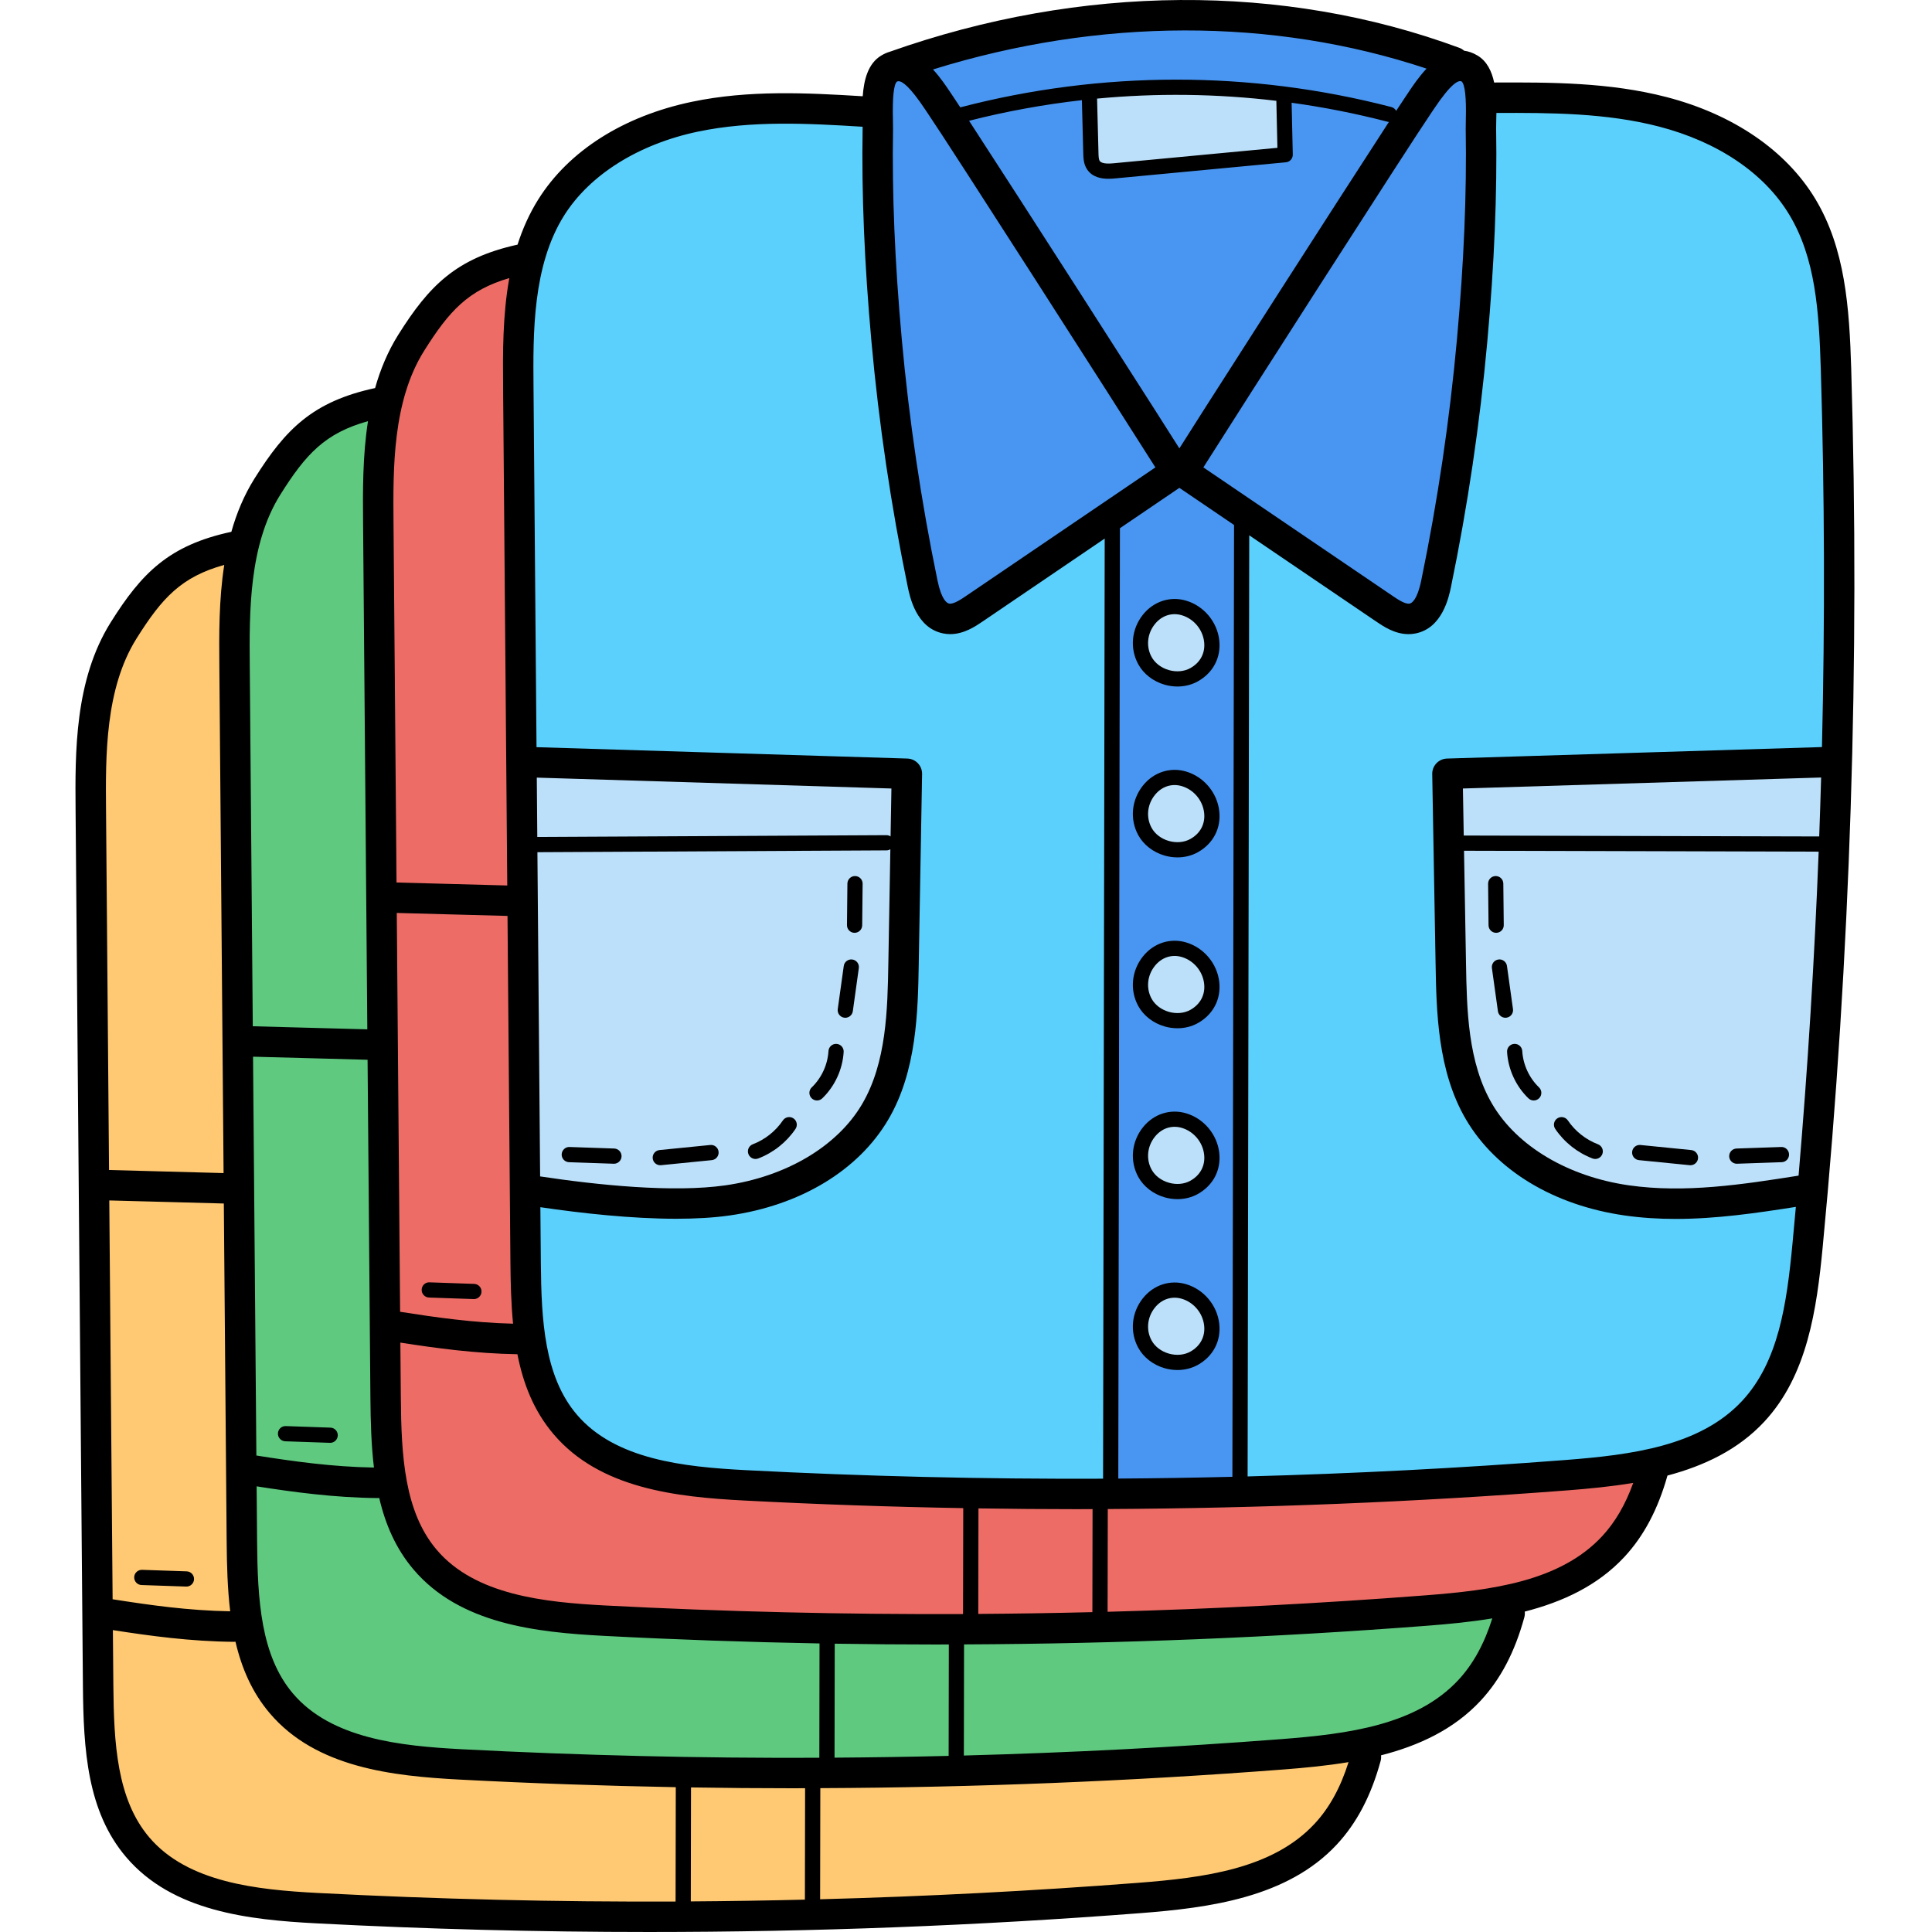 <svg viewBox="-20 0 512 512.001" xmlns="http://www.w3.org/2000/svg"><g fill="#bce0f9"><path d="m365.941 223.426 98.098.25.066-1.934c.191-5.215.363-10.43.512-15.637l.062-2.121-99.027 3.035zm0 0"/><path d="m366.5 255.195c.223 12.633.477 26.945 7.266 38.461 6.871 11.676 20.949 20.066 37.66 22.453 3.996.566 8.117.844 12.602.844 11.336 0 22.805-1.82 32.926-3.43l1.543-.242.133-1.562c2.418-28.234 4.215-57.148 5.336-85.941l.082-2.07-98.105-.25zm85.598 50.766.02-2.004-.02 2.035-11.832.379zm-24.066.84c-.035-.004-.074-.004-.109-.008l-7.223-.738zm-34.207-8.766.016.004c2.148 3.191 5.316 5.703 8.91 7.102-3.609-1.375-6.781-3.887-8.934-7.102.004-.004.004-.004.008-.004zm-12.406-19.398.004.012c.238 4.109 2.078 8.105 5.023 10.98-2.977-2.859-4.82-6.859-5.031-10.992zm-4.039-24.379.008 2.02 1.562 11.426-1.57-11.441zm-.98-20.078.078 11.012-.102-11.031-.016-2zm0 0"/><path d="m318.484 24.723c-8.84-1.051-17.832-1.586-26.727-1.586-7.059 0-14.195.336-21.207 1.004l-1.859.176.418 16.363c.027.988.062 2.219.699 3.121 1.059 1.543 3.234 1.543 3.949 1.543.715 0 1.371-.07 1.598-.094l45.215-4.262-.363-16.059zm0 0"/><path d="m289.203 179.504c.934.266 1.887.398 2.832.398 1.578 0 3.094-.379 4.398-1.098 3.336-1.863 5.082-5.191 4.66-8.906-.457-4.098-3.422-7.625-7.371-8.777-.809-.238-1.633-.359-2.453-.359-2.617 0-5.023 1.203-6.781 3.387-2.539 3.164-2.953 7.449-1.051 10.93 1.152 2.086 3.246 3.695 5.766 4.426zm0 0"/><path d="m293.719 206.398c-.809-.23-1.629-.352-2.441-.352-2.625 0-5.039 1.207-6.785 3.387-2.551 3.16-2.965 7.445-1.055 10.922 1.16 2.102 3.262 3.715 5.766 4.43.941.266 1.898.402 2.848.402 1.578 0 3.094-.383 4.383-1.102 3.34-1.863 5.082-5.191 4.664-8.898-.461-4.102-3.426-7.633-7.379-8.789zm0 0"/><path d="m289.203 270.074c.934.266 1.887.398 2.832.398 1.578 0 3.094-.379 4.398-1.098 3.336-1.863 5.082-5.195 4.664-8.906-.461-4.098-3.426-7.625-7.375-8.777-.809-.238-1.633-.359-2.453-.359-2.617 0-5.023 1.203-6.781 3.387-2.539 3.164-2.957 7.449-1.051 10.93 1.152 2.082 3.25 3.695 5.766 4.426zm0 0"/><path d="m293.715 296.969c-.805-.23-1.625-.352-2.438-.352-2.625 0-5.039 1.203-6.785 3.387-2.551 3.16-2.965 7.449-1.055 10.922 1.16 2.102 3.262 3.715 5.754 4.426.941.273 1.902.41 2.855.41 1.578 0 3.094-.383 4.387-1.105 3.34-1.863 5.082-5.191 4.664-8.898-.461-4.102-3.426-7.633-7.383-8.789zm0 0"/><path d="m293.723 342.262c-.809-.238-1.633-.359-2.453-.359-2.617 0-5.023 1.203-6.781 3.387-2.539 3.164-2.957 7.449-1.051 10.93 1.152 2.086 3.246 3.695 5.766 4.426.934.266 1.887.398 2.836.398 1.574 0 3.09-.375 4.395-1.094 3.336-1.867 5.082-5.195 4.664-8.91-.461-4.098-3.426-7.625-7.375-8.777zm0 0"/><path d="m120.242 204.02.164 19.801 94.48-.504.051.035-.02.012-94.516.488.75 89.633 1.691.254c14.09 2.117 26.324 3.188 36.359 3.188 5.004 0 9.477-.273 13.289-.816 16.715-2.387 30.797-10.777 37.672-22.453 6.801-11.535 7.043-25.84 7.254-38.461l.531-30.102.105-3.727-.039.027.258-14.371zm48.188 101.441-13.352 1.328c-.047 0-.082-.004-.102-.02l13.449-1.34.02-2zm11.777-.352c3.598-1.363 6.766-3.875 8.914-7.059 0-.008.008-.016.023-.016l.02.023c-2.164 3.191-5.336 5.707-8.957 7.051zm16.297-15.496c2.961-2.848 4.801-6.844 5.055-10.977h.004l.02.016c-.242 4.117-2.086 8.117-5.078 10.961zm7.484-21.914 1.605-11.438.023.012zm2.469-22.508.133-11.031.02.02zm0 0"/></g><path d="m370.457 31.762c.207-8.086-.531-10.488-1.707-11.609l-.164-.156-.195-.113c-.426-.254-.922-.387-1.434-.387-1.605 0-3.766 1.004-8.625 8.285l-.676 1.004c-5.766 8.438-50.977 79.027-60.438 94.008l-1.035 1.637 51.914 35.254c1.715 1.164 3.531 2.305 5.184 2.305.23 0 .449-.023.672-.066 1-.207 1.883-.887 2.629-2.023.836-1.277 1.496-3.133 2.023-5.672 4.363-21.129 7.562-42.727 9.504-64.195 1.852-20.48 2.609-38.777 2.32-55.93-.012-.574.004-1.297.023-2.113zm0 0" fill="#4996f2"/><path d="m273.727 45.379c-1.93 0-3.219-.508-3.945-1.559-.648-.938-.676-2.121-.703-3.172l-.426-16.344-2.168.246c-10.164 1.152-20.309 3.012-30.16 5.52l-2.707.691 1.527 2.34c7.023 10.773 20.012 30.969 29 44.988 7.492 11.66 14.797 23.078 20.234 31.602l8.172 12.867 1.688-2.668c1.57-2.48 3.789-5.977 6.477-10.195 5.438-8.527 12.75-19.945 20.227-31.605 9.398-14.641 21.898-34.066 28.805-44.68l.086-.141.008.012 1.836-2.82c1.266-1.945 2.148-3.277 2.656-4.004l.609-.926c1.039-1.555 2.609-3.902 4.562-5.98l2.145-2.281-2.969-.988c-20.402-6.777-42.078-10.215-64.426-10.215-22.59 0-45.332 3.512-67.602 10.434l-3.023.941 2.148 2.324c1.887 2.039 3.438 4.375 4.391 5.809 0 0 .531.777.625.91.387.562 1.016 1.523 1.848 2.793l.961 1.473 1.395-.363c18.504-4.832 37.613-7.281 56.797-7.281 19.062 0 38.051 2.418 56.426 7.188 0 0 .008.008.02.027l.004.008-.031-.004c-8.422-2.184-17.055-3.891-25.648-5.074l-2.324-.32.355 16.09-45.293 4.277c-.438.035-.98.082-1.574.082zm0 0" fill="#4996f2"/><path d="m274.801 138.922-.445 254.934 2.02-.016c9.887-.07 20.074-.227 30.27-.469l1.949-.047.445-255.254-16.488-11.195zm21.648 221.047c-1.301.723-2.828 1.102-4.41 1.102-.957 0-1.914-.137-2.848-.402-2.52-.727-4.625-2.344-5.781-4.438-1.906-3.477-1.496-7.781 1.051-10.961 1.727-2.156 4.215-3.395 6.824-3.395.816 0 1.637.121 2.441.355 3.969 1.156 6.941 4.695 7.402 8.801.418 3.727-1.332 7.07-4.68 8.938zm-11.992-59.988c1.73-2.152 4.227-3.391 6.84-3.391.812 0 1.633.117 2.43.348 3.969 1.16 6.941 4.695 7.402 8.805.418 3.734-1.332 7.074-4.688 8.941-1.293.723-2.816 1.105-4.402 1.105-.957 0-1.914-.137-2.848-.402-2.52-.723-4.625-2.344-5.781-4.438-1.906-3.477-1.496-7.781 1.047-10.969zm11.996-30.582c-1.305.723-2.832 1.102-4.414 1.102-.957 0-1.914-.137-2.848-.402-2.52-.723-4.625-2.344-5.781-4.438-1.906-3.48-1.496-7.781 1.051-10.957 1.727-2.16 4.215-3.398 6.82-3.398.82 0 1.641.121 2.445.355 3.969 1.156 6.941 4.695 7.402 8.805.418 3.723-1.332 7.066-4.676 8.934zm-11.996-59.984c1.73-2.156 4.227-3.395 6.84-3.395.812 0 1.633.117 2.43.352 3.969 1.156 6.941 4.695 7.402 8.801.418 3.734-1.332 7.078-4.688 8.941-1.293.727-2.816 1.105-4.402 1.105-.957 0-1.914-.137-2.852-.402-2.516-.723-4.621-2.34-5.777-4.438-1.906-3.477-1.496-7.781 1.047-10.965zm16.676-39.52c.414 3.723-1.336 7.066-4.68 8.938-1.305.719-2.832 1.098-4.414 1.098-.957 0-1.914-.133-2.848-.398-2.52-.723-4.625-2.344-5.781-4.441-1.906-3.477-1.496-7.777 1.051-10.957 1.727-2.156 4.215-3.395 6.824-3.395.816 0 1.637.117 2.441.352 3.969 1.156 6.945 4.695 7.406 8.805zm0 0" fill="#4996f2"/><path d="m287.879 122.793c-9.832-15.547-54.801-85.758-60.434-94l-.672-.992c-4.859-7.277-7.027-8.281-8.645-8.281-.488 0-.957.121-1.402.355l-.246.133-.199.191c-.91.879-1.867 2.566-1.652 11.574.031.965.047 1.727.031 2.324-.285 17.266.477 35.562 2.328 55.934 1.949 21.555 5.148 43.152 9.5 64.195.988 4.762 2.516 7.281 4.68 7.699.195.035.41.055.629.055 1.672 0 3.508-1.148 5.246-2.324l51.871-35.23zm0 0" fill="#4996f2"/><path d="m455.859 55.805c-6.902-11.43-19.598-20.027-35.75-24.211-13.059-3.391-27.02-3.676-39.078-3.676-1.496 0-2.992.008-4.48.012l-1.965.008-.027 1.965c-.012.68-.02 1.324-.039 1.961l-.008.207c-.016.758-.035 1.422-.023 1.953.289 17.387-.473 35.828-2.332 56.375-.984 10.789-2.289 21.715-3.879 32.48-1.566 10.621-3.484 21.445-5.699 32.168-.492 2.406-1.996 9.723-7.859 10.859-.492.098-.98.145-1.453.145-3.027 0-5.707-1.82-7.496-3.035l-36.707-24.926-.438 255.234 2.059-.055c28.305-.766 56.652-2.23 84.258-4.355 18-1.391 36.547-3.793 48.168-16.27 10.105-10.855 12.344-26.469 13.91-42.863.188-1.977.363-3.949.543-5.93l.582-6.395-2.539.398c-10.609 1.668-21.004 3.164-31.527 3.164-4.68 0-9-.289-13.219-.887-18.191-2.598-32.988-11.496-40.602-24.418-7.316-12.41-7.594-27.906-7.824-40.441l-.879-50.188c-.02-1.105.867-2.031 1.973-2.066l101.262-3.105.047-1.895c.793-33.473.691-67.141-.301-100.07-.488-16.004-1.477-30.223-8.676-42.145zm0 0" fill="#5bd0fc"/><path d="m231.816 166.051c-.465 0-.949-.047-1.438-.145-5.234-1.016-6.996-6.672-7.871-10.859-4.387-21.234-7.605-42.984-9.57-64.648-1.859-20.586-2.629-39.012-2.34-56.32.012-.199.012-.402-.004-.633l-.121-1.754-1.754-.105c-6.961-.43-13.77-.812-20.543-.812-8.969 0-16.676.699-23.559 2.141-16.309 3.41-29.734 11.852-36.836 23.164-8.668 13.824-8.516 31.98-8.395 46.57l.816 97.305 100.188 3.066c1.109.035 1.996.961 1.977 2.066l-.883 50.219c-.227 12.469-.504 27.984-7.82 40.41-7.621 12.922-22.418 21.82-40.598 24.414-3.98.566-8.637.852-13.832.852-9.949 0-21.977-1.02-35.738-3.039l-2.309-.34.141 16.926c.133 15.891.996 31.035 9.992 41.617 10.695 12.598 29.445 14.582 46.184 15.453 29.098 1.52 58.668 2.289 87.891 2.289 2.312 0 4.629-.008 6.941-.016l1.988-.008.438-254.914-35.438 24.066c-1.777 1.207-4.469 3.035-7.508 3.035zm0 0" fill="#5bd0fc"/><path d="m358.145 428.836c-40.332 3.102-81.605 4.766-122.676 4.945l-1.988.008-.055 33.496 2.055-.055c28.098-.75 56.449-2.215 84.262-4.355 18.012-1.395 36.57-3.793 48.172-16.273 4.137-4.441 7.23-10.043 9.461-17.121l.98-3.109-3.215.535c-5.91.988-11.91 1.531-16.996 1.93zm0 0" fill="#5fc980"/><path d="m231.449 433.801-3.281.008c-8.57 0-17.629-.07-26.93-.219l-2.027-.031-.059 34.254 2.02-.012c9.832-.066 20.02-.227 30.273-.473l1.949-.043.059-33.484zm0 0" fill="#5fc980"/><path d="m197.215 433.531c-18.984-.352-38.168-1.023-57.023-2.008-17.582-.918-37.324-3.055-49.07-16.879-4.129-4.848-6.969-10.777-8.676-18.137l-.426-1.793-1.945.285c-11.645-.102-22.496-1.641-31.762-3.074l-2.324-.363.141 16.938c.133 15.883.996 31.02 9.996 41.617 10.707 12.586 29.449 14.57 46.18 15.441 28.926 1.52 58.473 2.285 87.824 2.285 2.336 0 4.672-.004 7.008-.012l1.988-.008.059-34.258zm0 0" fill="#5fc980"/><path d="m79.066 390.91 2.289.039-.27-2.277c-.738-6.152-.883-12.672-.926-18.238l-.766-91.523-1.926-.059c-3.801-.109-7.48-.211-11.117-.305l-4.953-.133c-4.68-.117-9.383-.234-14.277-.383l-2.078-.062.91 109.473 1.68.266c9.723 1.52 20.16 3.02 31.434 3.203zm0 0" fill="#5fc980"/><path d="m61.797 274.359c5.07.129 10.156.27 15.484.422l2.074.059-1.137-136.297c-.07-8.18-.148-17.453 1.277-26.637l.473-3.066-2.988.832c-11.984 3.348-17.418 9.234-24.398 20.367-8.668 13.824-8.516 31.977-8.395 46.566l.816 97.312 1.93.051c5.102.141 9.984.27 14.863.391zm0 0" fill="#5fc980"/><path d="m395.254 392.965c-40.047 3.086-80.992 4.746-121.695 4.938l-1.988.008-.047 31.285 2.059-.055c28.301-.766 56.645-2.23 84.25-4.355 18.008-1.391 36.559-3.793 48.184-16.273 3.68-3.965 6.52-8.824 8.684-14.852l1.156-3.215-3.371.562c-6.051 1.016-12.105 1.559-17.23 1.957zm0 0" fill="#ed6d66"/><path d="m269.164 397.922c-1.293.012-2.59.02-3.887.02-8.371 0-17.102-.066-25.949-.199l-2.027-.031-.055 32 2.016-.012c9.918-.059 20.102-.219 30.277-.469l1.945-.051.059-31.273zm0 0" fill="#ed6d66"/><path d="m235.305 397.672c-19.398-.34-38.914-1.02-58.012-2.02-17.578-.918-37.316-3.055-49.062-16.867-4.52-5.316-7.512-11.953-9.148-20.289l-.312-1.59-1.617-.027c-10.82-.172-21.172-1.566-30.75-3.047l-2.324-.359.141 16.926c.133 15.891 1 31.031 9.996 41.617 10.707 12.598 29.457 14.582 46.191 15.453 29.086 1.52 58.652 2.285 87.883 2.285 2.312 0 4.625-.004 6.938-.012l1.988-.012.059-32.023zm0 0" fill="#ed6d66"/><path d="m115.906 352.789 2.262.059-.219-2.25c-.539-5.535-.648-11.211-.684-16.035l-.785-93.773-1.926-.059c-3.625-.105-7.145-.199-10.629-.289l-4.449-.117c-4.676-.117-9.379-.234-14.27-.383l-2.078-.062.91 109.465 1.676.262c9.281 1.457 19.254 2.906 30.191 3.184zm0 0" fill="#ed6d66"/><path d="m99.887 236.27c4.758.121 9.516.25 14.484.391l2.074.059-1.117-134.043c-.078-8.812-.168-18.801 1.617-28.625l.578-3.188-3.105.906c-11.535 3.371-16.848 9.191-23.742 20.18-8.672 13.812-8.52 31.973-8.398 46.566l.816 97.297 1.926.059c5.105.148 9.996.277 14.867.398zm0 0" fill="#ed6d66"/><path d="m320.055 466.926c-40.348 3.113-81.621 4.773-122.676 4.945l-1.988.008-.055 33.496 2.055-.055c28.105-.75 56.453-2.215 84.262-4.355 18.004-1.391 36.555-3.793 48.168-16.273 4.141-4.445 7.238-10.043 9.465-17.109l.977-3.105-3.211.531c-6.16 1.016-12.32 1.559-16.996 1.918zm0 0" fill="#ffc973"/><path d="m193.359 471.891c-.551 0-1.105.004-1.656.012-.535.004-1.074.008-1.613.008-8.754 0-17.816-.074-26.938-.23l-2.031-.031-.055 34.254 2.016-.012c9.855-.059 20.043-.215 30.277-.469l1.945-.051.059-33.48zm0 0" fill="#ffc973"/><path d="m159.125 471.621c-19.203-.352-38.395-1.023-57.031-1.996-17.582-.922-37.32-3.059-49.062-16.879-4.133-4.859-6.969-10.793-8.676-18.141l-.387-1.672-1.711.133c-.094.008-.184.016-.27.031-11.23-.105-21.902-1.543-31.762-3.082l-2.328-.367.141 16.938c.133 15.902 1 31.047 9.996 41.621 10.703 12.594 29.449 14.578 46.18 15.449 28.98 1.512 58.527 2.277 87.82 2.277 2.336 0 4.676-.004 7.012-.016l1.988-.008.059-34.254zm0 0" fill="#ffc973"/><path d="m40.973 429.012 2.297.039-.273-2.281c-.738-6.059-.883-12.352-.926-18.246l-.766-91.523-1.926-.059c-5.117-.148-10.012-.273-14.879-.398l-.902-.02c-4.785-.121-9.586-.25-14.582-.391l-2.074-.059.922 109.461 1.676.262c9.633 1.52 20 3.016 31.434 3.215zm-23.367-10.992 11.801.441-11.852-.418s.012-.023.051-.023zm0 0" fill="#ffc973"/><path d="m19.453 312.348 4.406.117c5.023.129 10.059.258 15.328.414l2.078.062-1.137-136.305c-.07-8.203-.148-17.504 1.273-26.629l.48-3.066-2.992.832c-11.977 3.336-17.41 9.227-24.395 20.363-8.672 13.816-8.52 31.969-8.398 46.562l.816 97.305 1.926.055c3.625.109 7.137.199 10.613.289zm0 0" fill="#ffc973"/><path d="m470.594 97.762c-.492-16.25-1.59-31.926-9.543-45.09-7.73-12.797-21.73-22.367-39.418-26.949-15.086-3.91-30.617-3.922-45.668-3.855-.633-2.973-1.895-5.633-4.383-7.133-1.227-.738-2.422-1.145-3.574-1.297-.363-.316-.781-.586-1.262-.762-46.691-17.246-100.277-16.883-150.895 1.02-.766.223-1.547.562-2.34 1.043-3.48 2.094-4.574 6.449-4.879 10.77-14.863-.914-30.176-1.688-45.258 1.465-18.18 3.805-32.645 12.996-40.73 25.883-2.379 3.797-4.16 7.824-5.488 11.973-16.254 3.578-23.457 10.895-31.617 23.898-2.785 4.445-4.75 9.211-6.133 14.113-16.5 3.551-23.742 10.883-31.961 23.98-2.789 4.445-4.75 9.211-6.133 14.113-16.5 3.547-23.742 10.879-31.961 23.98-9.605 15.316-9.449 34.457-9.32 49.836l1.941 231.887c.141 17.051 1.125 33.363 11.438 45.496 12.266 14.426 32.492 16.637 50.488 17.578 29.254 1.527 58.656 2.289 88.09 2.289 43.469 0 86.992-1.664 130.125-4.988 18.359-1.414 39.039-4.105 52.145-18.184 5.301-5.695 9.102-12.938 11.621-22.152.137-.5.164-1.004.109-1.492 9.961-2.551 19.273-6.832 26.363-14.449 5.301-5.695 9.102-12.938 11.617-22.152.137-.5.164-1.004.113-1.492 9.961-2.551 19.27-6.832 26.363-14.449 5.191-5.578 8.938-12.66 11.453-21.602 9.691-2.574 18.73-6.828 25.652-14.27 11.383-12.23 13.898-29.633 15.496-46.41 7.344-77.016 9.883-155.273 7.547-232.598zm-8.484 123.906-94.203-.242-.219-12.465 94.93-2.914c-.148 5.207-.316 10.414-.508 15.621zm-5.469 89.887c-14.805 2.344-30.086 4.691-44.93 2.574-16.109-2.297-29.652-10.332-36.227-21.488-6.52-11.062-6.766-25.094-6.98-37.477l-.523-29.707 93.984.242c-1.113 28.691-2.891 57.344-5.324 85.855zm-88.211-277.426c.285 17.117-.469 35.348-2.316 55.723-1.938 21.426-5.125 42.949-9.469 63.969v.004c-1.074 5.203-2.52 6.023-3.09 6.137-1.164.223-3.254-1.195-4.379-1.961l-50.27-34.137c9.902-15.676 54.75-85.688 60.402-93.957.207-.301.434-.641.676-1 4.625-6.922 6.598-7.773 7.379-7.301.875.824 1.246 4.227 1.098 10.105-.023.941-.043 1.766-.031 2.418zm-92.07 357.707.434-251.852 15.754-10.699 14.488 9.84-.438 252.242c-10.078.246-20.156.402-30.238.469zm-37.105 35.871.047-27.969c8.656.133 17.316.207 25.98.207 1.422 0 2.84-.016 4.258-.02l-.047 27.309c-10.078.246-20.156.406-30.238.473zm-38.094 38.09.051-30.203c8.98.141 17.969.219 26.961.219 1.09 0 2.184-.012 3.277-.016l-.051 29.531c-10.078.246-20.156.402-30.238.469zm-192.199-147.668c5 .145 9.797.266 14.586.387 5.16.133 10.34.27 15.77.426l.75 89.602c.055 6.316.223 12.527.938 18.465-11.129-.184-21.324-1.641-31.16-3.188zm131.543 107.344c-16.316-.852-34.578-2.766-44.766-14.75-8.562-10.074-9.387-24.828-9.516-40.34l-.121-14.578c9.445 1.469 19.883 2.898 31.016 3.078 1.539 7.836 4.363 15.051 9.586 21.191 12.262 14.43 32.488 16.641 50.488 17.578 19.305 1.012 38.676 1.68 58.078 2.02l-.051 28.066c-31.641.129-63.27-.625-94.715-2.266zm-18.086-199.633 92.504-.48c.379 0 .727-.113 1.031-.297l-.531 30.102c-.219 12.383-.465 26.418-6.984 37.477-6.574 11.156-20.117 19.191-36.227 21.488-13.934 1.984-33.828-.078-49.074-2.371zm93.594-4.184c-.316-.203-.695-.328-1.098-.328-.004 0-.008 0-.012 0l-92.516.477-.133-15.727 93.98 2.883zm-100.746 112.926c.047 5.52.188 10.961.699 16.207-10.641-.266-20.453-1.664-29.934-3.156l-.883-105.691c5 .145 9.797.27 14.586.391 4.844.125 9.699.25 14.762.395zm-37.105 35.867c.055 6.316.223 12.527.938 18.465-11.129-.184-21.324-1.641-31.16-3.188l-.883-105.691c5 .145 9.797.266 14.586.387 5.16.133 10.34.266 15.77.426zm1.898 26.555h.035c.137 0 .27-.027.402-.039 1.625 6.98 4.379 13.422 9.102 18.98 12.262 14.43 32.492 16.637 50.488 17.578 18.98.992 38.023 1.656 57.094 2.004l-.051 30.301c-31.641.133-63.27-.621-94.715-2.262-16.316-.852-34.578-2.766-44.766-14.75-8.562-10.074-9.387-24.828-9.52-40.34l-.121-14.578c9.734 1.516 20.516 3 32.051 3.105zm110.027 76.902c1.09 0 2.18-.012 3.27-.016l-.051 29.531c-10.074.246-20.156.402-30.238.469l.055-30.207c8.98.145 17.969.223 26.965.223zm26.547-442.195c-.148-5.879.219-9.281 1.039-10.07.125-.074.273-.117.457-.117 1.027 0 3.043 1.488 6.98 7.383.242.363.469.699.672 1 5.652 8.27 50.5 78.281 60.406 93.957l-50.27 34.137c-1.125.766-3.223 2.18-4.379 1.961-.57-.113-2.016-.934-3.094-6.141-4.344-21.016-7.527-42.539-9.469-63.969-1.844-20.383-2.602-38.609-2.312-55.723.008-.652-.012-1.477-.031-2.418zm101.613-4.996.281 12.457-43.363 4.09c-.766.074-3.102.293-3.711-.594-.305-.438-.328-1.344-.344-2.074l-.375-14.465c15.805-1.496 31.742-1.301 47.512.586zm-51.535-.172.367 14.156c.031 1.195.074 2.836 1.059 4.262 1.402 2.031 3.77 2.418 5.594 2.418.719 0 1.355-.059 1.812-.102l45.234-4.27c1.051-.098 1.848-.992 1.824-2.051l-.309-13.727c8.547 1.18 17.035 2.855 25.418 5.031.121.031.242.047.359.059-6.629 10.188-18.648 28.859-28.809 44.688-7.484 11.664-14.797 23.086-20.234 31.613-2.688 4.215-4.914 7.719-6.48 10.203-1.566-2.484-3.793-5.988-6.484-10.203-5.434-8.527-12.746-19.949-20.23-31.613-10.266-15.996-22.43-34.887-29.016-45 9.848-2.508 19.84-4.328 29.895-5.465zm91.34-8.359c-2.047 2.172-3.68 4.609-4.77 6.242-.227.336-.434.648-.625.93-.504.738-1.426 2.129-2.66 4.02-.258-.484-.699-.863-1.27-1.012-37.402-9.715-76.863-9.676-114.238.086-.93-1.418-1.637-2.484-2.051-3.094-.191-.277-.398-.59-.625-.926-1.051-1.578-2.609-3.906-4.562-6.023 44.094-13.703 89.977-13.789 130.801-.223zm-193.027 16.684c14.195-2.969 29.105-2.176 43.578-1.281v.406c-.293 17.406.473 35.914 2.344 56.586 1.969 21.734 5.199 43.559 9.605 64.875.562 2.727 2.277 11.023 9.445 12.418.621.125 1.23.176 1.824.176 3.648 0 6.695-2.066 8.625-3.379l32.312-21.945-.43 249.145c-31.645.129-63.273-.625-94.719-2.266-16.316-.852-34.578-2.766-44.766-14.75-8.562-10.07-9.387-24.828-9.516-40.34l-.121-14.594c10.984 1.617 24.145 3.062 36.023 3.062 5.023 0 9.816-.258 14.117-.871 18.793-2.68 34.113-11.93 42.035-25.375 7.598-12.891 7.875-28.715 8.098-41.43l.883-50.18c.039-2.207-1.699-4.035-3.906-4.102l-98.273-3.016-.797-95.379c-.121-14.332-.27-32.164 8.09-45.488 6.812-10.855 19.77-18.973 35.547-22.273zm-72.652 58.145c6.656-10.609 11.691-16.129 22.602-19.324-1.805 9.949-1.723 20.105-1.648 29.008l1.105 131.965c-4.965-.145-9.734-.266-14.492-.391-4.871-.125-9.758-.25-14.855-.398l-.801-95.375c-.117-14.328-.27-32.16 8.09-45.484zm-38.094 38.094c6.781-10.812 11.895-16.336 23.246-19.5-1.449 9.285-1.375 18.668-1.305 26.957l1.125 134.219c-5.332-.156-10.422-.285-15.496-.414-4.875-.125-9.762-.254-14.859-.402l-.801-95.375c-.117-14.328-.27-32.16 8.09-45.484zm-38.094 38.094c6.785-10.812 11.895-16.336 23.246-19.5-1.449 9.285-1.371 18.668-1.301 26.957l1.121 134.219c-5.332-.156-10.422-.289-15.496-.418-4.875-.125-9.762-.25-14.859-.398l-.797-95.375c-.121-14.328-.27-32.164 8.086-45.484zm48.137 332.461c-16.316-.855-34.578-2.77-44.766-14.75-8.562-10.074-9.387-24.832-9.516-40.34l-.125-14.578c9.734 1.516 20.516 3 32.051 3.105h.039c.137 0 .266-.027.398-.039 1.625 6.98 4.379 13.422 9.102 18.98 12.266 14.426 32.492 16.637 50.488 17.578 18.98.992 38.023 1.652 57.098 2.004l-.055 30.301c-31.641.133-63.27-.621-94.715-2.262zm264.039-18.328c-11.129 11.957-29.254 14.281-46.863 15.641-27.93 2.152-56.023 3.598-84.156 4.352l.051-29.453c41.035-.176 82.102-1.816 122.82-4.953 5.598-.43 11.414-.984 17.168-1.941-2.133 6.762-5.09 12.137-9.02 16.355zm38.094-38.09c-11.129 11.953-29.254 14.277-46.863 15.637-27.934 2.152-56.023 3.598-84.16 4.352l.051-29.449c41.035-.18 82.102-1.82 122.82-4.957 5.602-.43 11.418-.984 17.172-1.941-2.133 6.762-5.094 12.137-9.02 16.359zm38.094-38.094c-11.129 11.953-29.254 14.281-46.863 15.637-27.934 2.152-56.027 3.598-84.16 4.352l.047-27.23c40.711-.199 81.445-1.84 121.836-4.949 5.68-.441 11.582-1 17.414-1.98-2.062 5.738-4.781 10.418-8.273 14.172zm37.105-35.871c-11.133 11.957-29.254 14.281-46.863 15.641-27.934 2.152-56.023 3.598-84.16 4.348l.43-249.406 33.586 22.809c1.93 1.312 4.977 3.383 8.625 3.383.594 0 1.203-.055 1.828-.176 7.168-1.398 8.879-9.695 9.445-12.422h-.004c4.406-21.316 7.641-43.145 9.605-64.875 1.871-20.664 2.637-39.176 2.344-56.586-.008-.559.012-1.27.031-2.078.016-.629.031-1.297.043-1.984 14.359-.062 29.145-.004 43.047 3.598 15.637 4.051 27.902 12.332 34.539 23.316 6.953 11.504 7.91 25.449 8.387 41.164 1.004 33.207 1.098 66.586.301 99.969l-99.371 3.047c-2.207.07-3.949 1.895-3.91 4.102l.887 50.184c.223 12.711.5 28.535 8.098 41.426 7.922 13.445 23.242 22.695 42.035 25.375 4.516.645 9.02.914 13.504.914 10.762 0 21.41-1.551 31.84-3.191-.293 3.254-.582 6.512-.895 9.762-1.527 16.039-3.703 31.297-13.371 41.684zm0 0"/><path d="m288.641 181.453c1.121.32 2.266.48 3.395.48 1.914 0 3.777-.461 5.387-1.355 4.082-2.277 6.211-6.355 5.695-10.91-.551-4.898-4.098-9.117-8.828-10.5-4.199-1.227-8.566.195-11.387 3.711-3.059 3.812-3.547 8.984-1.242 13.172 1.406 2.566 3.953 4.531 6.98 5.402zm-2.594-16.051c1.809-2.254 4.465-3.141 7.113-2.363 3.188.93 5.578 3.777 5.949 7.082.332 2.926-1 5.457-3.652 6.934-1.625.906-3.703 1.094-5.707.523-2-.578-3.664-1.84-4.559-3.469-1.512-2.754-1.18-6.172.855-8.707zm0 0"/><path d="m288.641 226.738c1.121.32 2.266.48 3.395.48 1.914 0 3.777-.461 5.387-1.355 4.082-2.277 6.211-6.355 5.695-10.906-.551-4.902-4.098-9.121-8.828-10.504-4.199-1.227-8.566.195-11.387 3.711-3.059 3.812-3.547 8.984-1.242 13.176 1.406 2.559 3.953 4.527 6.98 5.398zm-2.594-16.051c1.809-2.254 4.465-3.137 7.113-2.363 3.188.93 5.578 3.777 5.949 7.082.332 2.93-1 5.457-3.652 6.934-1.625.906-3.703 1.094-5.707.523-2-.578-3.664-1.84-4.559-3.469-1.512-2.754-1.18-6.172.855-8.707zm0 0"/><path d="m288.641 272.02c1.121.324 2.266.48 3.395.48 1.914 0 3.777-.457 5.383-1.352 4.082-2.277 6.211-6.355 5.699-10.91-.551-4.898-4.102-9.121-8.828-10.5-4.203-1.227-8.566.195-11.387 3.711-3.059 3.812-3.547 8.98-1.242 13.172 1.41 2.562 3.953 4.531 6.98 5.398zm-2.594-16.047c1.809-2.254 4.465-3.137 7.113-2.363 3.188.93 5.578 3.777 5.949 7.082.332 2.93-1 5.453-3.652 6.934-1.625.906-3.703 1.094-5.703.523-2.004-.578-3.664-1.84-4.562-3.469-1.512-2.754-1.18-6.172.855-8.707zm0 0"/><path d="m288.641 317.305c1.121.324 2.266.48 3.395.48 1.914 0 3.777-.457 5.383-1.352 4.082-2.277 6.211-6.355 5.699-10.91-.551-4.898-4.102-9.121-8.828-10.5-4.203-1.227-8.566.195-11.387 3.711-3.059 3.812-3.547 8.98-1.242 13.172 1.41 2.562 3.953 4.531 6.98 5.398zm-2.594-16.047c1.809-2.254 4.465-3.141 7.113-2.367 3.188.934 5.578 3.777 5.949 7.086.332 2.926-1 5.453-3.652 6.934-1.625.906-3.703 1.094-5.703.52-2.004-.574-3.664-1.836-4.562-3.465-1.512-2.754-1.18-6.172.855-8.707zm0 0"/><path d="m294.289 340.309c-4.203-1.227-8.566.195-11.387 3.711-3.059 3.812-3.547 8.984-1.242 13.172 1.41 2.562 3.953 4.531 6.98 5.398 1.121.324 2.266.48 3.395.48 1.914 0 3.777-.457 5.387-1.352 4.082-2.277 6.211-6.355 5.695-10.91-.555-4.898-4.102-9.121-8.828-10.5zm1.168 17.887c-1.625.906-3.703 1.094-5.703.52-2.004-.574-3.664-1.836-4.562-3.465-1.512-2.754-1.18-6.172.855-8.707 1.809-2.254 4.465-3.137 7.113-2.363 3.188.93 5.578 3.777 5.949 7.082.332 2.926-1 5.453-3.652 6.934zm0 0"/><path d="m206.453 247.207h.02c1.105 0 2.004-.887 2.016-1.992l.117-11.016c.012-1.113-.883-2.023-1.996-2.035-.008 0-.016 0-.023 0-1.102 0-2 .887-2.016 1.992l-.113 11.016c-.012 1.113.883 2.023 1.996 2.035zm0 0"/><path d="m203.73 269.699c.094.012.188.02.281.02.992 0 1.852-.73 1.996-1.738l1.59-11.43c.156-1.102-.617-2.121-1.719-2.273-1.105-.156-2.121.613-2.273 1.719l-1.594 11.426c-.152 1.105.617 2.125 1.719 2.277zm0 0"/><path d="m196.512 291.637c.504 0 1.008-.188 1.398-.562 3.332-3.207 5.398-7.691 5.668-12.305.066-1.109-.781-2.062-1.895-2.129-1.109-.066-2.062.781-2.129 1.895-.211 3.613-1.828 7.125-4.438 9.633-.805.773-.828 2.047-.055 2.852.395.41.922.617 1.449.617zm0 0"/><path d="m180.219 307.141c.238 0 .48-.043.715-.133 3.984-1.516 7.492-4.297 9.879-7.828.625-.922.383-2.176-.539-2.797-.922-.625-2.176-.383-2.801.539-1.926 2.852-4.758 5.094-7.969 6.316-1.043.398-1.566 1.562-1.168 2.602.305.805 1.07 1.301 1.883 1.301zm0 0"/><path d="m170.434 305.242c-.109-1.109-1.102-1.926-2.203-1.809l-13.453 1.344c-1.105.109-1.914 1.098-1.805 2.203.105 1.043.98 1.816 2.004 1.816.066 0 .133 0 .199-.008l13.453-1.34c1.105-.113 1.918-1.102 1.805-2.207zm0 0"/><path d="m142.77 304.371-11.832-.406c-1.086-.066-2.047.832-2.086 1.945-.039 1.109.832 2.047 1.945 2.086l11.832.406c.023.004.047.004.07.004 1.082 0 1.977-.859 2.016-1.949.039-1.113-.832-2.047-1.945-2.086zm0 0"/><path d="m376.496 247.207h.023c1.113-.012 2.004-.922 1.992-2.035l-.117-11.016c-.012-1.105-.91-1.992-2.012-1.992-.008 0-.016 0-.023 0-1.113.012-2.008.922-1.996 2.035l.117 11.016c.012 1.105.914 1.992 2.016 1.992zm0 0"/><path d="m377.09 254.277c-1.105.156-1.871 1.172-1.719 2.277l1.594 11.426c.141 1.012 1.004 1.738 1.992 1.738.094 0 .188-.004.281-.02 1.102-.152 1.871-1.172 1.719-2.273l-1.594-11.43c-.152-1.102-1.172-1.875-2.273-1.719zm0 0"/><path d="m379.391 278.77c.27 4.613 2.336 9.098 5.668 12.305.391.375.895.562 1.398.562.527 0 1.055-.207 1.453-.617.77-.801.746-2.078-.055-2.852-2.609-2.508-4.227-6.02-4.441-9.633-.062-1.109-1.012-1.965-2.129-1.895-1.113.066-1.961 1.02-1.895 2.129zm0 0"/><path d="m402.035 307.008c.234.09.477.133.715.133.812 0 1.578-.496 1.887-1.301.395-1.039-.129-2.203-1.168-2.598-3.215-1.227-6.047-3.469-7.973-6.32-.625-.918-1.875-1.16-2.801-.539-.922.621-1.164 1.875-.539 2.797 2.387 3.531 5.895 6.312 9.879 7.828zm0 0"/><path d="m414.34 307.449 13.453 1.34c.066.008.133.008.203.008 1.02 0 1.898-.773 2-1.816.109-1.105-.695-2.094-1.805-2.203l-13.453-1.344c-1.105-.113-2.094.699-2.207 1.809-.105 1.105.703 2.094 1.809 2.207zm0 0"/><path d="m440.27 308.402h.07l11.832-.41c1.113-.035 1.98-.973 1.945-2.082-.039-1.113-.977-2-2.086-1.945l-11.832.406c-1.113.039-1.98.973-1.945 2.086.039 1.09.934 1.945 2.016 1.945zm0 0"/><path d="m91.746 341.781c-.035 1.109.836 2.043 1.945 2.082l11.832.406c.023.004.047.004.07.004 1.082 0 1.977-.859 2.012-1.949.039-1.109-.832-2.043-1.941-2.082l-11.832-.41c-1.121-.07-2.047.832-2.086 1.949zm0 0"/><path d="m53.652 379.871c-.035 1.113.836 2.047 1.945 2.086l11.832.406c.023.004.047.004.07.004 1.082 0 1.977-.859 2.016-1.949.035-1.113-.836-2.043-1.945-2.082l-11.832-.41c-1.117-.051-2.047.832-2.086 1.945zm0 0"/><path d="m29.477 416.426-11.832-.406c-1.109-.02-2.043.832-2.082 1.945-.039 1.113.832 2.047 1.945 2.086l11.832.406h.07c1.078 0 1.973-.855 2.012-1.945.039-1.113-.832-2.047-1.945-2.086zm0 0"/></svg>